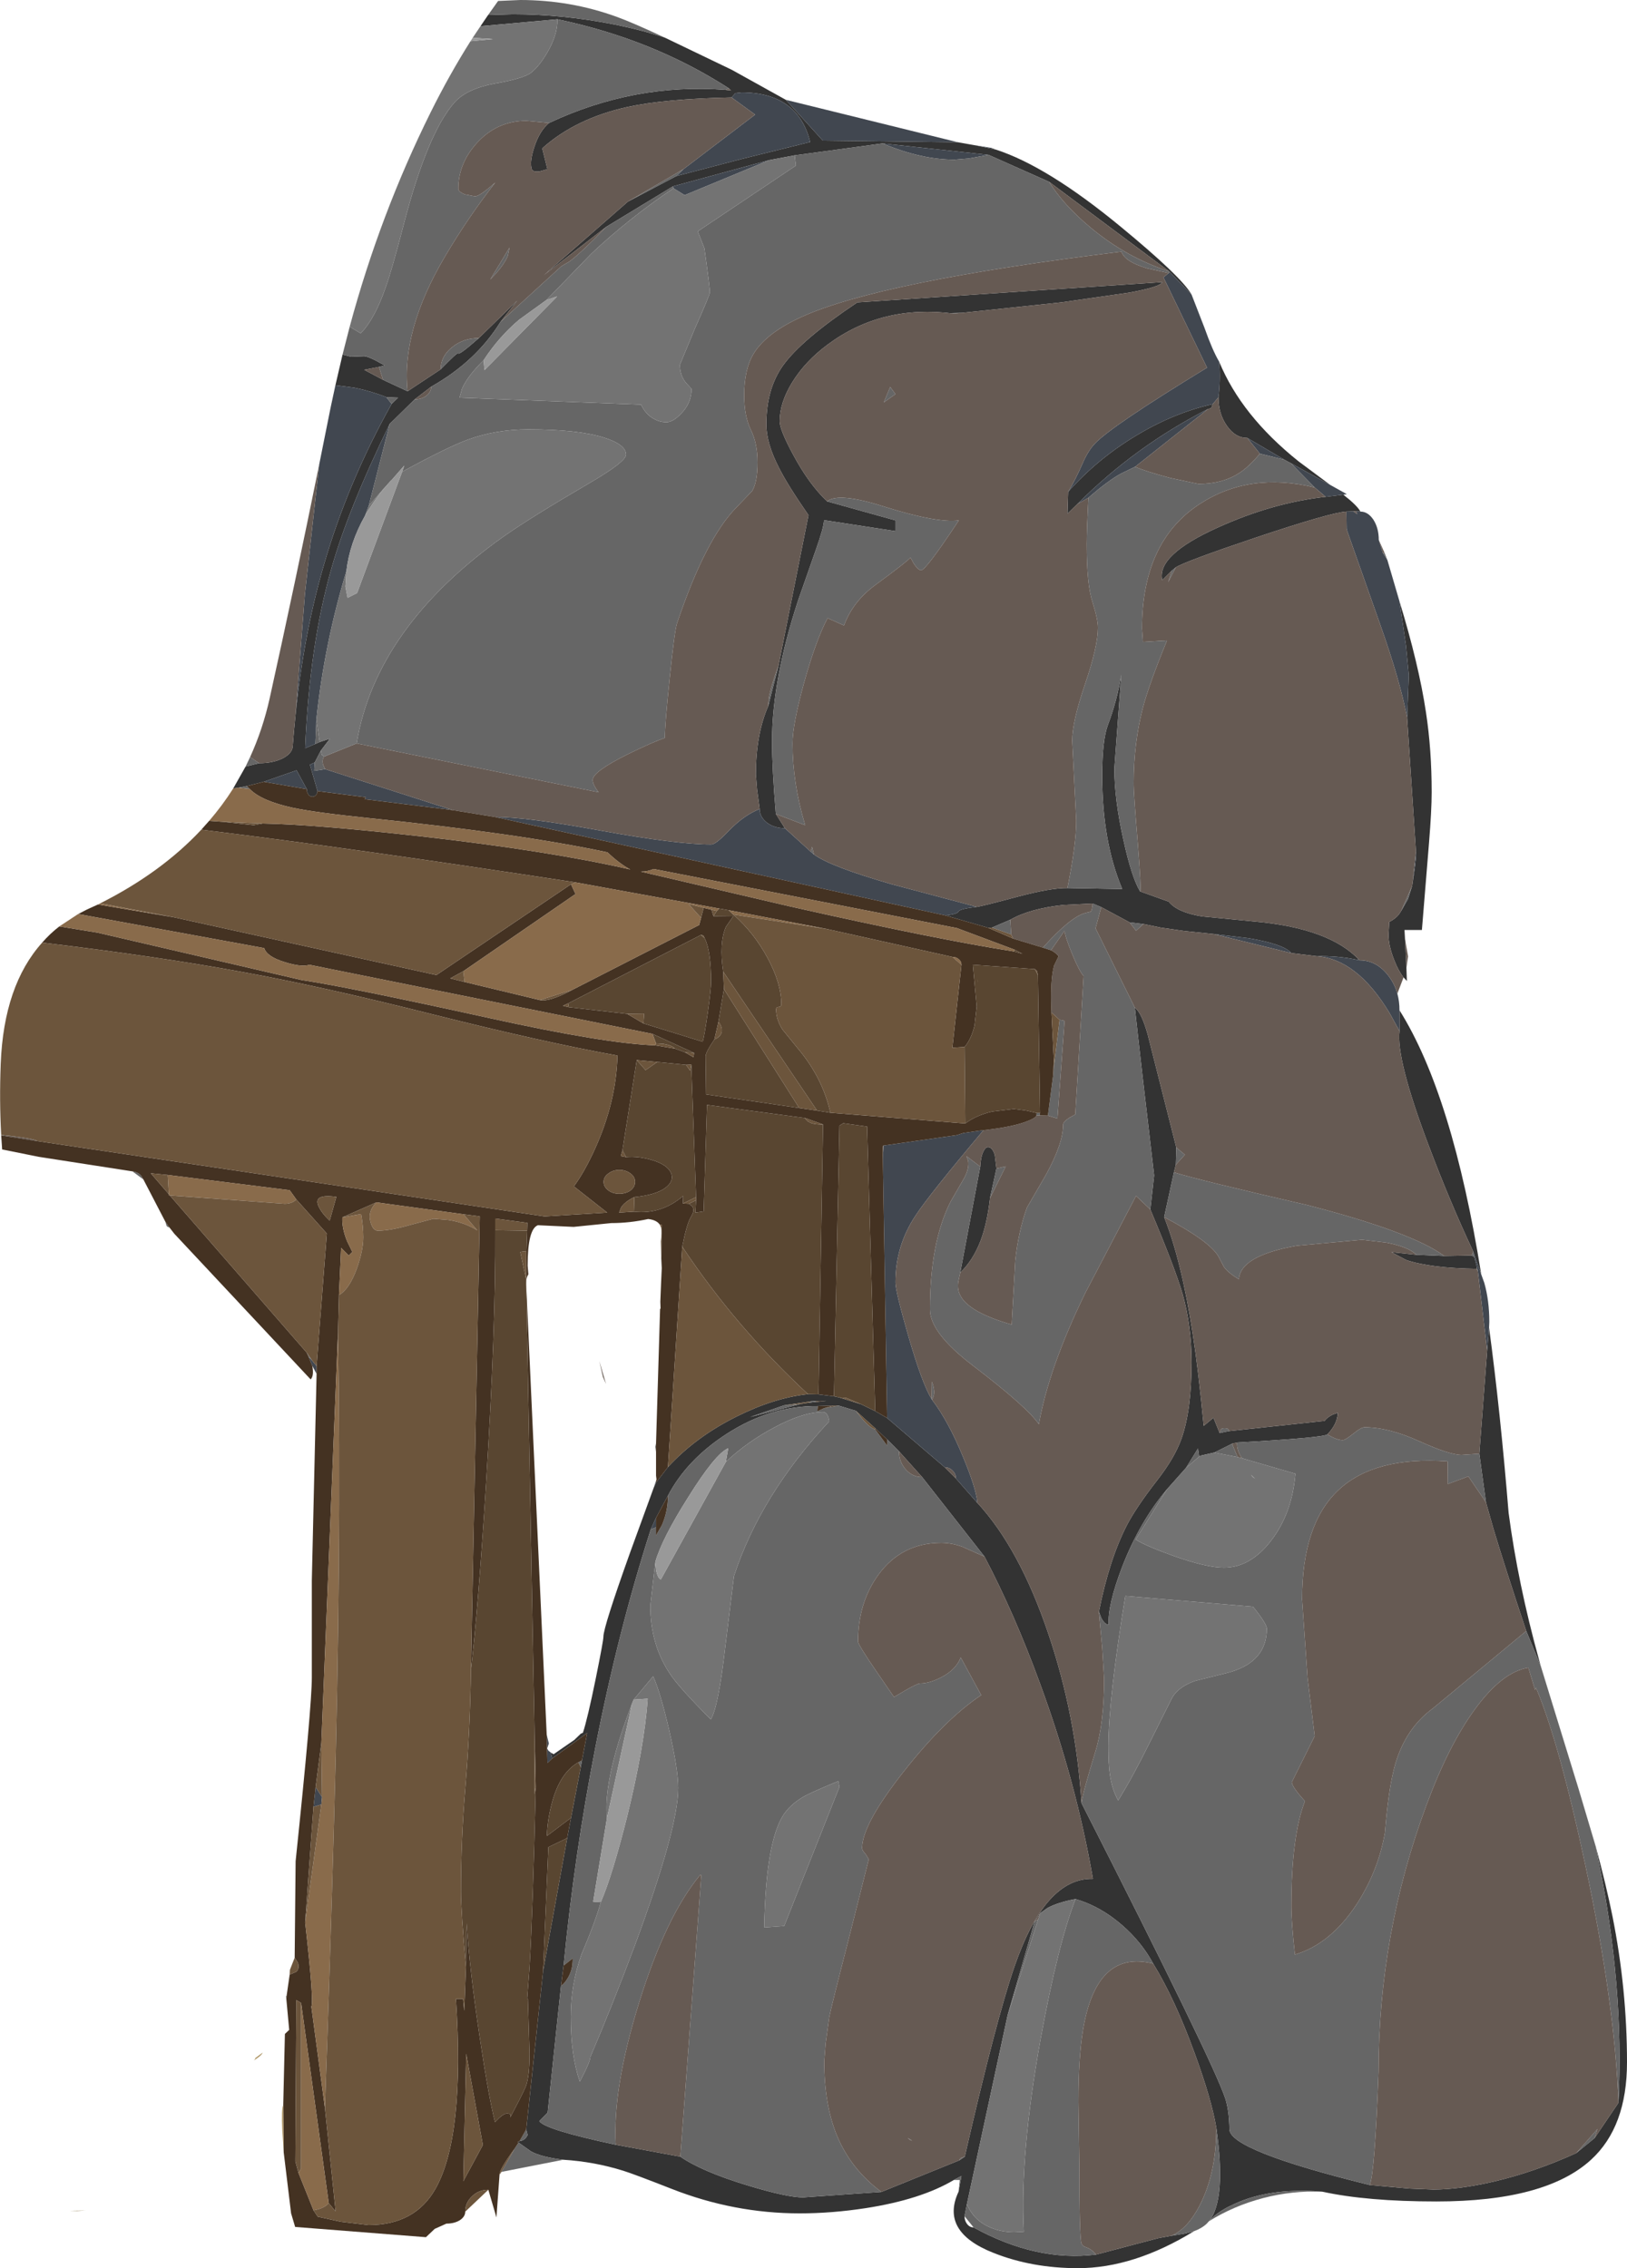 <?xml version="1.0" encoding="UTF-8" standalone="no"?>
<svg xmlns:ffdec="https://www.free-decompiler.com/flash" xmlns:xlink="http://www.w3.org/1999/xlink" ffdec:objectType="shape" height="475.95px" width="341.5px" xmlns="http://www.w3.org/2000/svg">
  <g transform="matrix(1.0, 0.0, 0.0, 1.0, 170.75, 475.95)">
    <path d="M-5.8 -455.0 L1.95 -446.45 30.3 -446.1 33.7 -445.5 37.4 -444.75 38.3 -444.55 Q49.1 -441.05 64.45 -428.4 77.2 -417.9 79.35 -414.15 L74.8 -418.85 74.65 -419.0 49.45 -437.8 36.75 -443.45 14.5 -445.85 -3.95 -443.35 -9.3 -442.35 -29.5 -436.85 -43.5 -428.35 -56.55 -418.25 -38.95 -433.65 -28.8 -439.0 -14.85 -442.65 -0.7 -446.15 Q-3.25 -456.55 -15.15 -456.55 L-16.4 -456.4 -17.2 -455.5 Q-31.3 -455.2 -39.05 -453.5 -49.9 -451.1 -56.85 -444.9 L-56.9 -444.65 -55.85 -440.45 -57.45 -440.0 Q-59.1 -439.75 -59.2 -440.7 -59.55 -442.2 -58.6 -445.1 -57.5 -448.5 -55.5 -450.15 -37.6 -458.55 -18.45 -457.1 L-17.3 -456.95 -17.75 -457.4 Q-33.8 -467.75 -53.75 -471.9 L-69.9 -470.45 -68.3 -472.8 -63.1 -472.95 Q-52.65 -472.95 -42.0 -470.85 -36.2 -469.7 -31.2 -468.05 L-17.15 -461.3 -5.8 -455.0 M31.15 -410.3 L29.15 -410.25 29.4 -410.15 Q14.4 -412.1 3.05 -403.7 -1.7 -400.2 -4.45 -395.75 -7.1 -391.45 -7.1 -387.55 -7.1 -385.75 -4.25 -380.5 -0.95 -374.35 2.85 -370.75 L17.2 -366.75 17.2 -364.5 2.2 -366.8 Q2.2 -365.4 0.5 -360.6 L-3.25 -349.9 Q-8.7 -333.25 -8.7 -320.45 -8.7 -314.55 -7.9 -305.15 L-6.0 -302.15 Q-8.2 -302.15 -9.75 -303.3 -11.3 -304.5 -11.3 -306.2 L-11.85 -310.3 -12.1 -313.45 Q-12.1 -321.85 -9.5 -327.8 L-7.35 -336.25 -1.05 -367.85 Q-5.45 -374.2 -7.2 -377.7 -9.9 -382.9 -9.9 -386.9 -9.9 -394.35 -6.4 -399.25 -2.55 -404.65 9.2 -412.5 L73.2 -416.75 Q72.85 -415.75 66.3 -414.55 L52.0 -412.5 31.15 -410.3 M34.3 -285.65 Q35.2 -285.75 42.9 -287.8 49.85 -289.65 53.3 -289.6 L64.8 -289.4 Q60.6 -299.35 60.6 -313.15 60.6 -320.65 61.8 -323.85 63.75 -329.0 64.6 -334.4 L63.15 -314.7 Q63.15 -308.2 65.05 -299.7 66.8 -291.75 68.55 -288.9 L74.55 -286.75 Q76.35 -284.5 81.55 -283.65 L92.4 -282.6 Q108.35 -281.2 114.6 -274.45 110.0 -275.45 105.6 -275.3 L100.3 -275.95 Q98.7 -277.85 91.2 -279.1 L84.0 -279.95 77.75 -280.6 72.9 -281.3 69.25 -282.05 66.35 -282.4 60.4 -285.6 58.6 -286.35 52.45 -286.05 Q45.45 -285.3 41.3 -282.95 L37.45 -281.3 36.7 -281.25 27.7 -283.85 Q30.2 -284.15 30.4 -284.65 30.65 -285.25 34.3 -285.65 M55.4 -370.2 L53.3 -368.15 53.45 -372.75 Q59.65 -379.7 67.65 -384.5 75.55 -389.3 83.8 -391.15 L83.55 -390.45 Q83.25 -390.15 82.85 -390.15 67.55 -382.35 55.4 -370.2 M85.15 -400.05 Q89.8 -388.75 101.8 -379.15 L108.45 -374.2 100.2 -378.75 Q99.5 -379.1 98.8 -379.5 L91.05 -384.05 Q88.55 -384.05 86.8 -386.55 85.0 -389.05 85.0 -392.6 85.45 -396.15 85.15 -400.05 M111.2 -372.15 Q114.1 -369.9 114.8 -368.6 L113.85 -368.7 113.3 -368.65 111.85 -368.6 Q108.55 -368.4 93.0 -363.2 78.0 -358.15 76.05 -356.9 L75.2 -356.2 73.2 -354.2 Q71.95 -359.45 84.85 -365.25 96.3 -370.45 107.5 -371.7 L111.2 -372.15 M123.0 -349.75 Q127.05 -336.5 128.55 -326.5 129.75 -318.7 129.75 -309.7 129.75 -305.95 129.2 -299.15 L127.7 -280.8 124.05 -280.8 124.15 -279.0 124.45 -272.9 124.55 -270.1 123.85 -270.85 Q122.8 -272.15 121.9 -274.45 120.7 -277.45 120.7 -279.8 L120.85 -282.5 Q122.15 -283.15 122.9 -284.1 L123.35 -284.8 124.8 -287.35 125.5 -289.6 125.65 -290.05 125.75 -290.7 126.05 -292.75 Q126.6 -296.4 126.45 -297.3 L124.6 -325.35 124.95 -334.3 124.35 -340.5 123.0 -349.75 M123.0 -263.95 Q134.15 -246.2 140.15 -208.55 L138.4 -213.5 Q133.65 -223.6 129.15 -235.5 122.25 -253.75 123.0 -259.6 L123.0 -263.95 M141.8 -197.35 Q144.15 -179.9 145.9 -158.5 147.85 -143.7 152.3 -127.6 L152.65 -126.35 149.6 -133.7 Q145.15 -147.05 142.7 -155.2 L141.15 -160.7 139.75 -170.9 141.4 -192.55 141.8 -197.35 M164.2 -88.45 Q166.4 -80.3 167.7 -73.85 170.75 -58.55 170.75 -43.2 170.75 -29.65 163.2 -22.75 153.65 -14.0 130.75 -14.0 116.15 -14.0 106.8 -16.05 95.8 -16.95 88.3 -13.45 85.9 -12.4 84.2 -11.0 L83.1 -9.95 Q86.65 -14.55 84.55 -29.45 83.55 -35.4 80.0 -45.1 75.85 -56.5 71.3 -63.9 68.85 -68.45 64.75 -72.0 60.2 -75.95 55.0 -77.45 51.4 -76.8 49.15 -75.6 L47.6 -74.5 46.4 -72.7 40.75 -53.1 32.2 -13.45 31.7 -10.9 Q31.7 -9.95 32.25 -9.25 32.8 -8.55 33.6 -8.55 46.8 -1.3 59.3 -2.85 L72.4 -6.3 75.1 -6.8 77.85 -7.25 79.85 -7.75 Q67.2 0.0 55.5 0.0 45.85 0.0 37.8 -3.2 26.5 -7.65 30.45 -16.05 L31.05 -19.35 29.45 -18.5 Q22.55 -14.4 11.0 -12.6 3.85 -11.5 -2.9 -11.5 -16.7 -11.5 -29.8 -16.65 -37.7 -19.75 -39.95 -20.45 -46.05 -22.35 -52.5 -22.75 -57.1 -23.3 -59.3 -24.5 L-61.9 -26.35 -62.15 -26.5 -61.7 -26.65 Q-60.55 -26.8 -60.0 -27.95 L-60.3 -29.1 -56.75 -62.4 -51.7 -90.25 -50.9 -94.5 -48.85 -105.15 -48.6 -106.55 -47.5 -112.3 -54.85 -106.95 -55.15 -108.2 -54.55 -107.85 -50.2 -110.85 -48.85 -112.15 -48.4 -112.35 Q-47.45 -115.2 -45.7 -123.75 -44.1 -131.65 -44.1 -132.5 -44.1 -134.5 -38.5 -150.15 L-33.6 -163.6 -33.05 -164.85 -30.55 -168.1 Q-24.7 -174.45 -16.15 -178.7 -8.25 -182.65 -1.15 -183.4 L1.05 -183.35 4.3 -182.95 5.45 -182.7 9.95 -181.3 12.95 -179.85 15.45 -178.4 27.55 -168.05 29.9 -165.7 34.25 -160.75 Q43.25 -151.1 49.35 -132.95 55.1 -115.85 56.25 -97.6 83.95 -43.2 86.45 -35.55 87.25 -33.0 87.3 -29.15 87.35 -24.7 116.75 -17.45 L125.1 -16.7 130.1 -16.5 Q135.55 -16.5 142.7 -18.15 151.3 -20.15 160.1 -24.15 L163.95 -27.3 168.95 -34.7 Q170.2 -59.2 164.65 -86.15 L164.2 -88.45 M-110.65 -56.5 L-110.7 -57.1 -110.6 -57.1 -110.65 -56.5 M-121.8 -310.5 L-119.2 -315.1 -116.35 -315.8 Q-113.45 -315.8 -111.35 -316.85 -109.3 -317.95 -109.3 -319.5 L-109.05 -322.55 -108.7 -326.15 Q-107.0 -342.85 -102.8 -357.3 -97.8 -374.65 -88.55 -391.2 L-87.2 -392.5 -89.65 -392.6 Q-92.75 -393.85 -96.4 -394.6 L-100.35 -395.1 -98.85 -401.55 -97.1 -401.1 -94.35 -401.2 Q-93.35 -401.2 -90.0 -399.25 L-91.2 -398.95 -94.3 -398.35 -90.35 -396.25 -85.2 -393.85 -78.25 -398.45 Q-74.7 -402.1 -74.6 -401.8 -74.45 -401.3 -70.25 -405.0 L-62.2 -412.85 -65.7 -408.4 Q-70.85 -400.1 -80.25 -394.8 L-83.7 -392.15 -88.95 -387.0 Q-97.7 -369.05 -101.2 -356.6 -105.8 -340.5 -106.7 -318.95 L-104.55 -319.85 -103.65 -320.25 -101.5 -320.95 -103.4 -318.45 -104.7 -315.95 -105.7 -315.5 -104.1 -309.95 Q-104.15 -309.35 -104.55 -309.0 -104.95 -308.7 -105.4 -308.8 -105.85 -308.9 -106.1 -309.35 -106.4 -309.85 -106.35 -310.35 L-108.5 -314.3 -115.4 -311.9 -118.95 -311.0 -120.75 -310.65 -121.8 -310.5 M67.45 -264.5 Q68.85 -263.5 70.15 -258.85 L76.15 -235.15 76.05 -231.55 75.65 -229.95 73.6 -220.55 Q77.25 -211.35 79.6 -196.05 80.8 -188.35 81.9 -176.75 L83.95 -178.45 85.25 -175.25 87.2 -175.65 107.3 -177.8 Q107.75 -178.5 108.95 -179.1 L110.05 -179.5 Q109.95 -177.1 107.85 -174.95 106.95 -174.25 88.9 -173.25 L87.85 -173.0 84.15 -171.15 81.25 -170.5 81.2 -170.45 80.95 -170.3 80.7 -172.0 78.2 -167.95 74.2 -163.45 Q68.5 -156.7 64.8 -147.2 61.7 -139.1 61.95 -135.0 61.1 -135.1 60.4 -136.45 L59.9 -137.75 Q62.1 -148.75 65.75 -155.85 67.65 -159.55 72.15 -165.35 75.85 -170.1 77.25 -174.1 79.35 -180.05 79.35 -190.1 79.35 -197.7 77.5 -204.3 75.95 -209.7 70.7 -222.15 L71.5 -229.3 Q68.6 -253.85 67.45 -264.5 M132.4 -212.4 L138.15 -212.5 138.7 -212.2 139.2 -210.25 139.2 -209.7 Q129.45 -209.85 124.4 -211.55 L121.3 -213.2 126.55 -212.65 132.4 -212.4 M30.8 -208.9 L35.0 -231.15 Q35.1 -233.2 35.65 -234.3 36.2 -235.45 36.9 -235.2 37.6 -235.0 38.05 -233.6 L38.4 -230.75 37.05 -224.55 Q36.45 -219.2 35.05 -215.55 33.5 -211.5 30.8 -208.9 M8.9 -179.9 L5.25 -181.0 4.15 -181.0 0.9 -180.9 Q-9.05 -181.0 -18.25 -175.05 -26.6 -169.65 -30.55 -162.1 L-33.05 -157.45 -34.15 -155.05 Q-41.05 -133.55 -45.8 -109.2 -50.2 -86.7 -52.45 -63.5 L-53.0 -59.25 -55.8 -32.65 -57.55 -30.85 Q-56.35 -29.05 -41.5 -25.9 L-27.95 -23.4 Q-23.45 -20.3 -13.95 -17.4 -5.55 -14.85 -2.2 -14.85 L14.25 -16.0 30.65 -22.65 31.75 -23.4 Q38.35 -52.25 42.2 -63.35 48.65 -81.95 58.65 -81.7 55.1 -102.2 47.5 -122.8 42.2 -137.3 35.9 -149.3 L22.8 -166.0 17.95 -171.4 15.45 -173.9 12.95 -176.25 8.9 -179.9 M0.55 -181.8 L0.95 -181.8 2.7 -182.0 0.95 -181.95 0.4 -181.95 -0.4 -181.9 -6.2 -181.05 -13.3 -178.6 -2.7 -181.35 -1.05 -181.6 0.55 -181.8" fill="#333333" fill-rule="evenodd" stroke="none"/>
    <path d="M30.3 -446.1 L1.95 -446.45 -5.8 -455.0 30.3 -446.1 M-17.2 -455.5 L-16.4 -456.4 -15.15 -456.55 Q-3.25 -456.55 -0.7 -446.15 L-14.85 -442.65 -28.8 -439.0 -27.3 -440.45 -12.25 -451.9 -17.2 -455.5 M-29.5 -436.85 L-9.3 -442.35 -27.05 -435.0 -29.4 -436.45 -29.5 -436.85 M14.5 -445.85 L36.75 -443.45 32.65 -442.7 29.6 -442.45 Q22.6 -442.45 14.5 -445.85 M74.8 -418.85 L79.35 -414.15 82.05 -407.2 Q83.75 -402.4 85.15 -400.05 85.45 -396.15 85.0 -392.6 L83.8 -391.15 Q75.55 -389.3 67.65 -384.5 59.65 -379.7 53.45 -372.75 54.95 -375.2 56.5 -378.75 57.6 -381.3 59.0 -382.8 62.35 -386.45 82.6 -398.8 L73.45 -417.75 74.55 -418.65 74.8 -418.85 M37.4 -444.75 L33.7 -445.5 37.45 -444.9 37.4 -444.75 M-6.0 -302.15 L-0.6 -297.25 0.1 -296.65 Q3.55 -294.1 16.6 -290.35 L34.3 -285.65 Q30.65 -285.25 30.4 -284.65 30.2 -284.15 27.7 -283.85 L-66.8 -304.5 Q-60.45 -304.55 -44.65 -301.65 -28.65 -298.75 -21.45 -298.75 -20.5 -298.75 -17.8 -301.6 -14.6 -304.9 -11.3 -306.2 -11.3 -304.5 -9.75 -303.3 -8.2 -302.15 -6.0 -302.15 M57.7 -371.5 L55.4 -370.2 Q67.55 -382.35 82.85 -390.15 L67.5 -378.0 64.6 -376.6 Q61.9 -375.15 57.7 -371.5 M-102.5 -314.55 L-75.7 -305.95 -94.2 -308.25 -93.95 -308.65 -104.1 -309.95 -105.7 -315.5 -104.7 -315.95 -104.8 -314.2 -102.5 -314.55 M108.45 -374.2 L111.95 -372.25 111.2 -372.15 107.5 -371.7 105.2 -373.65 100.2 -378.75 108.45 -374.2 M114.8 -368.6 Q116.4 -368.6 117.55 -366.85 118.65 -365.1 118.65 -362.65 L119.5 -359.95 120.45 -358.45 123.0 -349.75 124.35 -340.5 124.95 -334.3 124.6 -325.35 Q123.1 -333.2 118.95 -344.9 L112.05 -364.45 111.9 -365.0 111.85 -368.6 113.3 -368.65 Q114.0 -368.1 114.15 -368.1 L113.85 -368.7 114.8 -368.6 M122.55 -267.45 Q123.0 -265.8 123.0 -263.95 L123.0 -259.6 120.9 -263.4 Q114.05 -274.75 105.6 -275.3 110.0 -275.45 114.6 -274.45 118.1 -274.45 120.55 -271.35 121.95 -269.6 122.55 -267.45 M140.15 -208.55 L140.8 -206.75 Q141.85 -203.05 141.85 -198.55 L141.8 -197.35 141.4 -192.55 139.45 -209.15 139.2 -210.25 138.7 -212.2 138.45 -213.2 138.4 -213.5 140.15 -208.55 M-104.3 -187.65 L-105.2 -189.35 -106.0 -191.3 -105.15 -190.35 -104.3 -189.3 -104.3 -187.65 M-103.75 -378.5 L-101.35 -390.45 -100.35 -395.1 -96.4 -394.6 Q-92.75 -393.85 -89.65 -392.6 L-88.55 -391.2 Q-97.8 -374.65 -102.8 -357.3 -107.0 -342.85 -108.7 -326.15 L-106.75 -351.35 -103.75 -378.5 M93.7 -380.75 L91.05 -384.05 98.8 -379.5 93.7 -380.75 M126.45 -297.3 Q126.6 -296.4 126.05 -292.75 L125.75 -290.7 126.45 -297.3 M100.3 -275.95 L84.0 -279.95 91.2 -279.1 Q98.7 -277.85 100.3 -275.95 M35.65 -238.75 Q24.45 -225.45 21.5 -221.0 17.2 -214.6 17.2 -206.85 17.2 -205.0 19.85 -195.8 22.75 -185.7 24.8 -182.35 L24.9 -182.2 Q28.35 -177.65 31.4 -170.2 34.05 -163.85 34.4 -160.75 L34.25 -160.75 29.9 -165.7 Q29.9 -166.65 29.2 -167.35 28.5 -168.05 27.55 -168.05 L15.45 -178.4 14.55 -233.0 14.7 -235.5 14.6 -235.55 30.05 -237.75 31.45 -238.2 35.65 -238.8 35.65 -238.75 M-34.15 -155.05 L-33.05 -157.45 -33.05 -155.45 -34.15 -155.05 M-33.05 -164.85 L-33.6 -163.6 -33.05 -165.2 -33.05 -164.85 M-55.15 -108.2 L-54.85 -106.95 -55.85 -106.0 -56.0 -111.95 -55.55 -110.1 -55.9 -109.05 -55.65 -108.6 -55.15 -108.2 M-88.95 -387.0 L-93.35 -369.8 -94.15 -367.7 Q-97.35 -362.05 -98.05 -356.1 -102.7 -340.7 -104.35 -324.95 L-104.55 -319.85 -106.7 -318.95 Q-105.8 -340.5 -101.2 -356.6 -97.7 -369.05 -88.95 -387.0 M-115.4 -311.9 L-108.5 -314.3 -106.35 -310.35 -115.4 -311.9 M-103.3 -97.3 L-104.95 -96.8 -104.5 -100.95 -103.15 -98.85 -103.3 -97.3" fill="#414750" fill-rule="evenodd" stroke="none"/>
    <path d="M-31.2 -468.05 Q-36.2 -469.7 -42.0 -470.85 -52.65 -472.95 -63.1 -472.95 L-68.3 -472.8 -66.2 -475.75 -61.55 -475.95 Q-51.0 -475.95 -41.25 -472.4 -38.05 -471.25 -31.2 -468.05 M-53.75 -471.9 Q-33.8 -467.75 -17.75 -457.4 L-18.45 -457.1 Q-37.6 -458.55 -55.5 -450.15 L-60.25 -450.6 Q-66.4 -450.6 -70.65 -445.95 -74.55 -441.65 -74.55 -436.35 -74.55 -435.7 -73.15 -435.15 L-71.05 -434.75 Q-70.05 -434.75 -66.8 -437.65 -72.55 -430.25 -77.25 -422.3 -86.55 -406.65 -85.2 -393.85 L-90.35 -396.25 -91.2 -398.95 -90.0 -399.25 Q-93.35 -401.2 -94.35 -401.2 L-97.1 -401.1 -98.85 -401.55 -97.35 -407.4 -95.05 -406.0 Q-92.1 -409.0 -89.8 -415.65 -88.5 -419.25 -86.0 -428.9 -81.05 -447.95 -75.4 -454.4 -72.85 -457.3 -67.0 -458.4 -60.7 -459.5 -59.2 -460.75 -57.5 -462.15 -55.9 -464.9 -53.7 -468.6 -53.75 -471.9 M-28.8 -439.0 L-38.95 -433.65 -27.3 -440.45 -28.8 -439.0 M-43.5 -428.35 L-29.5 -436.85 -29.4 -436.45 Q-38.85 -430.05 -46.6 -422.75 L-56.05 -413.0 -61.8 -408.85 Q-66.05 -405.25 -69.25 -400.35 -72.55 -397.1 -73.75 -394.45 L-74.3 -392.5 -36.2 -391.05 Q-35.15 -388.85 -33.3 -387.95 -32.15 -387.35 -30.9 -387.35 -29.5 -387.35 -27.75 -389.2 -25.6 -391.4 -25.6 -394.35 L-26.8 -395.65 Q-28.05 -397.2 -28.05 -399.4 L-24.9 -407.0 Q-21.75 -414.1 -21.75 -414.6 -21.75 -415.6 -22.9 -423.85 L-24.3 -427.4 -3.7 -441.2 -3.95 -443.35 14.5 -445.85 Q22.6 -442.45 29.6 -442.45 L32.65 -442.7 36.75 -443.45 49.45 -437.8 Q52.4 -433.0 58.15 -428.2 65.7 -421.9 74.65 -419.0 L74.8 -418.85 74.55 -418.65 70.0 -419.65 Q65.3 -421.05 64.65 -423.15 13.9 -416.9 -2.5 -409.45 -9.8 -406.15 -12.5 -401.85 -14.55 -398.55 -14.55 -393.05 -14.55 -388.6 -13.15 -385.75 -11.75 -382.9 -11.75 -378.95 -11.75 -374.85 -12.85 -372.95 L-16.15 -369.5 Q-22.65 -362.95 -28.65 -345.15 -29.2 -343.4 -30.2 -333.5 -31.2 -323.95 -31.2 -321.1 -33.65 -320.3 -39.15 -317.6 -46.35 -314.0 -46.35 -312.3 -46.35 -311.3 -45.1 -309.7 L-95.9 -319.95 Q-91.85 -344.3 -65.15 -363.3 -59.5 -367.3 -47.25 -374.45 -39.35 -379.05 -39.35 -380.55 -39.35 -382.65 -43.9 -384.1 -49.4 -385.85 -59.85 -385.85 -66.6 -385.85 -72.55 -383.7 -76.8 -382.15 -86.35 -376.95 L-85.9 -378.25 -88.65 -375.1 -88.7 -375.1 -89.5 -374.2 -90.9 -372.65 -93.35 -369.8 -88.95 -387.0 -83.7 -392.15 Q-82.25 -392.15 -81.25 -392.9 -80.25 -393.7 -80.25 -394.8 -70.85 -400.1 -65.7 -408.4 L-52.9 -420.1 -51.25 -421.05 Q-48.6 -423.05 -43.5 -428.35 M38.3 -444.55 L37.4 -444.75 37.45 -444.9 38.3 -444.55 M31.15 -410.3 L29.4 -410.15 29.15 -410.25 31.15 -410.3 M2.85 -370.75 Q5.25 -372.7 14.8 -369.65 25.95 -366.15 30.5 -366.75 23.6 -356.3 22.6 -356.3 22.0 -356.3 21.1 -357.6 L20.35 -358.95 Q19.6 -358.05 13.05 -353.25 8.25 -349.75 6.4 -344.7 L2.95 -346.25 Q0.5 -341.6 -1.95 -332.8 -4.4 -323.95 -4.4 -319.95 -4.4 -311.6 -1.75 -302.8 L-7.9 -305.15 Q-8.7 -314.55 -8.7 -320.45 -8.7 -333.25 -3.25 -349.9 L0.5 -360.6 Q2.2 -365.4 2.2 -366.8 L17.2 -364.5 17.2 -366.75 2.85 -370.75 M-0.6 -297.25 L-0.3 -298.25 0.1 -296.65 -0.6 -297.25 M53.3 -289.6 Q55.15 -298.8 55.15 -303.75 L54.3 -320.5 Q54.3 -324.5 57.0 -332.4 59.7 -340.3 59.7 -344.25 59.7 -346.0 58.55 -349.65 57.35 -353.3 57.35 -361.7 57.35 -364.65 57.7 -371.5 61.9 -375.15 64.6 -376.6 L67.5 -378.0 Q69.65 -377.05 74.9 -375.65 L80.8 -374.4 Q85.8 -374.4 89.3 -376.65 91.3 -377.9 93.7 -380.75 L98.8 -379.5 Q99.5 -379.1 100.2 -378.75 L105.2 -373.65 Q91.45 -377.0 81.0 -370.15 68.95 -362.25 68.95 -344.05 L69.15 -341.25 74.2 -341.55 Q70.5 -332.55 69.15 -327.5 67.2 -320.05 67.2 -311.5 67.2 -309.35 68.1 -298.55 68.85 -289.1 68.55 -288.9 66.8 -291.75 65.05 -299.7 63.15 -308.2 63.15 -314.7 L64.6 -334.4 Q63.75 -329.0 61.8 -323.85 60.6 -320.65 60.6 -313.15 60.6 -299.35 64.8 -289.4 L53.3 -289.6 M-102.7 -317.2 Q-103.25 -316.45 -102.9 -315.4 L-102.5 -314.55 -104.8 -314.2 -104.7 -315.95 -103.4 -318.45 -103.2 -317.55 -102.7 -317.2 M-9.5 -327.8 L-9.4 -329.35 Q-9.0 -331.8 -7.35 -336.25 L-9.5 -327.8 M119.9 -359.85 L120.45 -358.45 119.5 -359.95 119.9 -359.85 M152.65 -126.35 L160.55 -100.7 164.2 -88.45 164.65 -86.15 Q170.2 -59.2 168.95 -34.7 168.25 -55.25 162.05 -84.4 156.55 -110.2 151.65 -121.8 L151.45 -121.35 150.05 -126.0 Q144.55 -125.15 138.8 -117.25 133.3 -109.7 128.7 -97.3 118.6 -70.2 118.6 -41.2 117.8 -19.9 116.75 -17.45 87.35 -24.7 87.3 -29.15 87.25 -33.0 86.45 -35.55 83.95 -43.2 56.25 -97.6 56.6 -100.05 59.2 -108.5 61.0 -114.45 61.0 -123.65 L60.6 -130.2 59.9 -137.75 60.4 -136.45 Q61.1 -135.1 61.95 -135.0 61.7 -139.1 64.8 -147.2 68.5 -156.7 74.2 -163.45 L67.6 -152.9 Q69.85 -151.5 75.6 -149.45 82.5 -147.0 86.15 -147.0 91.65 -147.0 96.0 -152.6 100.45 -158.35 101.15 -166.7 L89.95 -169.95 Q88.8 -171.6 88.9 -173.25 106.95 -174.25 107.85 -174.95 109.85 -173.75 111.1 -173.75 111.6 -173.75 113.3 -175.1 114.95 -176.45 115.65 -176.45 120.7 -176.45 127.1 -173.55 133.5 -170.65 136.05 -170.65 L139.75 -170.9 141.15 -160.7 137.45 -166.15 133.15 -164.55 133.1 -169.3 Q117.7 -170.4 110.1 -163.2 102.55 -156.05 102.55 -140.35 L103.7 -123.85 105.2 -111.65 100.4 -102.0 Q100.4 -101.0 103.15 -98.0 100.3 -90.7 100.3 -75.95 100.3 -72.55 101.05 -65.8 108.45 -68.0 113.9 -76.2 118.55 -83.3 119.95 -91.45 120.6 -99.65 121.75 -104.4 123.8 -112.95 130.05 -117.5 L149.6 -133.7 152.65 -126.35 M106.8 -16.05 Q100.45 -16.3 94.35 -14.7 88.25 -13.1 83.0 -9.85 L82.55 -9.35 Q81.5 -8.35 79.85 -7.75 L77.85 -7.25 75.1 -6.8 Q78.45 -8.2 81.0 -13.05 84.55 -19.85 84.55 -29.45 86.65 -14.55 83.1 -9.95 L84.2 -11.0 Q85.9 -12.4 88.3 -13.45 95.8 -16.95 106.8 -16.05 M30.45 -16.05 L30.7 -18.5 29.45 -18.5 31.05 -19.35 30.45 -16.05 M-52.5 -22.75 L-65.5 -20.2 -62.75 -25.05 -61.9 -26.35 -59.3 -24.5 Q-57.1 -23.3 -52.5 -22.75 M-135.2 -218.4 Q-135.55 -218.4 -135.8 -218.75 L-136.05 -219.6 -135.2 -218.4 M-140.65 -228.45 L-142.95 -230.15 Q-141.75 -230.0 -141.1 -229.2 L-140.65 -228.45 M-119.2 -315.1 L-118.25 -317.1 -116.35 -315.8 -119.2 -315.1 M75.2 -356.2 L76.05 -356.9 74.45 -353.8 75.2 -356.2 M125.65 -290.05 L125.5 -289.6 124.8 -287.35 123.35 -284.8 125.65 -290.05 M16.1 -394.75 L17.2 -393.25 14.75 -391.5 16.1 -394.75 M69.25 -282.05 L67.7 -280.65 66.35 -282.4 69.25 -282.05 M60.4 -285.6 L59.2 -281.15 67.45 -264.5 Q68.6 -253.85 71.5 -229.3 L70.7 -222.15 67.7 -225.0 57.05 -204.65 Q49.4 -188.95 47.3 -177.1 44.85 -180.7 33.45 -189.4 24.45 -196.25 24.45 -201.15 24.45 -215.3 28.8 -223.85 L31.6 -228.7 Q32.75 -230.8 32.45 -232.45 L32.1 -233.35 35.0 -231.15 30.8 -208.9 30.4 -207.05 Q30.15 -205.55 30.7 -204.35 32.3 -200.65 41.6 -198.0 L42.35 -211.4 Q43.0 -217.55 44.8 -222.55 L48.8 -229.45 Q52.4 -236.0 52.4 -239.95 52.4 -240.55 53.7 -241.4 L54.95 -242.1 56.7 -271.15 Q55.8 -272.1 54.3 -275.75 52.85 -279.25 52.7 -280.65 L49.85 -276.55 48.15 -277.1 Q53.9 -283.5 57.0 -284.35 L58.2 -284.65 Q58.45 -284.85 58.6 -286.35 L60.4 -285.6 M76.15 -235.15 L77.95 -233.65 76.05 -231.55 76.15 -235.15 M75.65 -229.95 Q80.7 -228.35 103.55 -223.1 125.5 -217.45 132.4 -212.4 L126.55 -212.65 Q124.9 -214.3 120.25 -215.2 L115.15 -215.8 101.45 -214.55 Q89.55 -212.45 89.3 -207.5 87.05 -208.85 86.15 -210.1 L85.0 -212.3 Q83.1 -215.55 73.6 -220.55 L75.65 -229.95 M138.15 -212.5 L138.45 -213.2 138.7 -212.2 138.15 -212.5 M41.3 -282.95 L41.5 -279.85 37.45 -281.3 41.3 -282.95 M51.65 -261.95 L52.7 -261.75 51.2 -241.25 49.2 -241.85 50.3 -250.3 50.45 -252.1 51.65 -261.95 M47.5 -241.9 L46.8 -241.85 46.85 -242.4 47.55 -242.4 47.5 -241.9 M24.8 -182.35 L24.85 -186.0 Q25.5 -184.35 25.25 -183.1 L24.9 -182.2 24.8 -182.35 M14.6 -235.55 L14.7 -235.5 14.55 -235.05 14.6 -235.55 M37.05 -224.55 L38.4 -230.75 40.35 -231.2 37.05 -224.55 M139.2 -210.25 L139.45 -209.15 139.2 -209.7 139.2 -210.25 M87.2 -175.65 L85.25 -175.25 85.5 -175.95 Q85.65 -176.25 86.25 -176.25 87.25 -176.25 87.2 -175.65 M92.7 -165.65 Q92.2 -165.95 92.05 -166.2 L91.9 -166.4 91.9 -166.45 92.7 -165.65 M84.15 -171.15 L87.85 -173.0 89.0 -170.2 84.15 -171.15 M92.25 -138.8 L65.45 -141.05 Q61.9 -119.3 61.9 -109.45 61.9 -105.75 62.2 -103.65 62.65 -100.45 63.95 -98.15 67.05 -103.15 70.6 -110.35 L75.3 -119.75 Q76.65 -122.05 80.15 -123.25 L86.8 -124.9 Q95.15 -127.05 95.15 -134.2 95.15 -135.2 92.25 -138.8 M160.1 -24.15 L164.55 -29.2 163.95 -27.3 160.1 -24.15 M78.2 -167.95 L80.7 -172.0 80.95 -170.3 78.2 -167.95 M5.25 -181.0 L8.9 -179.9 10.3 -178.15 Q11.9 -176.3 12.95 -176.0 L15.45 -172.6 15.45 -173.9 17.95 -171.4 Q17.95 -169.15 19.4 -167.55 20.8 -166.0 22.8 -166.0 L35.9 -149.3 31.2 -151.4 Q28.95 -152.2 26.8 -152.2 18.55 -152.2 13.65 -145.55 9.35 -139.65 9.35 -131.5 9.35 -130.85 13.15 -125.3 L16.9 -119.85 19.3 -121.25 Q21.8 -122.7 22.4 -122.7 24.3 -122.7 26.75 -123.95 29.9 -125.55 30.9 -128.15 L35.2 -120.25 Q27.45 -115.05 18.85 -104.1 10.2 -93.1 10.2 -88.15 10.2 -87.65 10.9 -86.95 L11.6 -85.8 7.65 -70.1 Q3.6 -54.35 3.3 -52.65 L2.55 -47.2 2.25 -43.4 Q2.25 -34.25 4.95 -27.75 7.9 -20.7 14.25 -16.0 L-2.2 -14.85 Q-5.55 -14.85 -13.95 -17.4 -23.45 -20.3 -27.95 -23.4 L-23.55 -82.45 -23.8 -82.5 Q-30.95 -73.9 -36.6 -55.75 -42.2 -37.7 -41.5 -25.9 -56.35 -29.05 -57.55 -30.85 L-55.8 -32.65 -53.0 -59.25 Q-52.35 -59.65 -51.75 -60.6 -50.5 -62.45 -50.55 -65.0 L-52.45 -63.5 Q-50.2 -86.7 -45.8 -109.2 -41.05 -133.55 -34.15 -155.05 L-33.05 -155.45 -33.05 -153.75 -31.8 -155.95 Q-30.55 -158.85 -30.55 -162.1 -26.6 -169.65 -18.25 -175.05 -9.05 -181.0 0.9 -180.9 L0.8 -179.8 2.2 -180.45 5.25 -181.0 M31.75 -23.4 L30.65 -22.65 Q30.65 -22.95 31.0 -23.15 L31.75 -23.4 M0.4 -181.95 L0.55 -181.8 -1.05 -181.6 -0.4 -181.9 0.4 -181.95 M-2.7 -181.35 L-13.3 -178.6 -6.2 -181.05 -2.7 -181.35 M-48.6 -106.55 L-48.85 -105.15 -49.35 -106.15 -48.6 -106.55 M-60.3 -29.1 L-60.0 -27.95 Q-60.55 -26.8 -61.7 -26.65 L-60.3 -29.1 M-33.2 -148.2 L-34.25 -139.0 Q-34.25 -130.9 -30.15 -124.75 -28.3 -121.9 -21.55 -115.15 -19.95 -117.8 -18.5 -130.55 L-16.7 -145.2 Q-11.15 -162.2 3.3 -177.7 3.0 -179.65 2.0 -179.65 -2.25 -179.65 -8.35 -176.35 -13.9 -173.4 -18.4 -169.2 L-17.9 -172.05 Q-20.6 -170.9 -26.25 -161.85 -31.8 -153.1 -33.2 -148.2 M5.2 -102.2 Q0.5 -100.25 -1.4 -99.3 -4.5 -97.7 -6.15 -95.35 -10.0 -89.8 -10.35 -71.5 L-6.15 -71.8 5.45 -101.0 5.2 -102.2 M47.15 -73.2 L40.75 -53.1 46.4 -72.7 47.15 -73.2 M32.2 -13.45 Q33.6 -10.0 37.2 -8.5 39.5 -7.55 42.15 -7.55 L44.15 -7.65 Q43.3 -23.9 47.65 -48.0 51.3 -68.0 55.0 -77.45 60.2 -75.95 64.75 -72.0 68.85 -68.45 71.3 -63.9 59.35 -66.95 56.55 -49.9 55.6 -44.05 55.6 -34.9 L55.8 -21.6 Q55.8 -6.45 56.25 -5.2 56.45 -4.6 57.3 -4.35 58.35 -4.0 59.3 -2.85 46.8 -1.3 33.6 -8.55 L31.7 -10.9 32.2 -13.45 M19.85 -27.3 L20.7 -26.75 Q20.25 -26.85 19.9 -27.2 L19.85 -27.3 M-64.15 -422.3 Q-65.05 -420.1 -67.85 -417.3 L-63.8 -424.0 -64.15 -422.3 M-78.25 -398.45 Q-78.25 -401.15 -75.9 -403.05 -73.55 -405.0 -70.25 -405.0 -74.45 -401.3 -74.6 -401.8 -74.7 -402.1 -78.25 -398.45 M-88.55 -391.2 L-89.65 -392.6 -87.2 -392.5 -88.55 -391.2 M-104.35 -324.95 L-103.65 -320.25 -104.55 -319.85 -104.35 -324.95 M-118.35 -310.4 L-118.55 -310.4 -120.75 -310.65 -118.95 -311.0 -118.35 -310.4 M-33.05 -173.1 L-33.05 -171.25 -33.2 -172.35 -33.05 -173.1 M-44.65 -76.8 Q-45.8 -72.65 -48.7 -65.85 -50.95 -59.5 -50.95 -52.7 -50.95 -44.6 -49.05 -39.15 -46.85 -43.3 -46.85 -44.3 -42.25 -55.05 -37.6 -67.45 -28.4 -92.25 -28.4 -100.75 -28.4 -104.65 -30.3 -112.9 -32.1 -120.7 -33.65 -124.2 L-37.75 -119.3 -38.1 -118.45 Q-40.45 -112.25 -41.5 -108.35 -43.9 -99.75 -43.35 -94.45 L-46.25 -76.9 -44.65 -76.8 M-105.15 -190.35 L-106.0 -191.3 -106.4 -192.15 -105.15 -190.35" fill="#666666" fill-rule="evenodd" stroke="none"/>
    <path d="M-17.75 -457.4 L-17.3 -456.95 -18.45 -457.1 -17.75 -457.4 M-55.5 -450.15 Q-57.5 -448.5 -58.6 -445.1 -59.55 -442.2 -59.2 -440.7 -59.1 -439.75 -57.45 -440.0 L-55.85 -440.45 -56.9 -444.65 -56.85 -444.9 Q-49.9 -451.1 -39.05 -453.5 -31.3 -455.2 -17.2 -455.5 L-12.25 -451.9 -27.3 -440.45 -38.95 -433.65 -56.55 -418.25 -43.5 -428.35 Q-48.6 -423.05 -51.25 -421.05 L-52.9 -420.1 -65.7 -408.4 -62.2 -412.85 -70.25 -405.0 Q-73.55 -405.0 -75.9 -403.05 -78.25 -401.15 -78.25 -398.45 L-85.2 -393.85 Q-86.55 -406.65 -77.25 -422.3 -72.55 -430.25 -66.8 -437.65 -70.05 -434.75 -71.05 -434.75 L-73.15 -435.15 Q-74.55 -435.7 -74.55 -436.35 -74.55 -441.65 -70.65 -445.95 -66.4 -450.6 -60.25 -450.6 L-55.5 -450.15 M49.45 -437.8 L74.65 -419.0 Q65.7 -421.9 58.15 -428.2 52.4 -433.0 49.45 -437.8 M29.4 -410.15 L31.15 -410.3 52.0 -412.5 66.3 -414.55 Q72.85 -415.75 73.2 -416.75 L9.2 -412.5 Q-2.55 -404.65 -6.4 -399.25 -9.9 -394.35 -9.9 -386.9 -9.9 -382.9 -7.2 -377.7 -5.45 -374.2 -1.05 -367.85 L-7.35 -336.25 Q-9.0 -331.8 -9.4 -329.35 L-9.5 -327.8 Q-12.1 -321.85 -12.1 -313.45 L-11.85 -310.3 -11.3 -306.2 Q-14.6 -304.9 -17.8 -301.6 -20.5 -298.75 -21.45 -298.75 -28.65 -298.75 -44.65 -301.65 -60.45 -304.55 -66.8 -304.5 L-75.7 -305.95 -102.5 -314.55 -102.9 -315.4 Q-103.25 -316.45 -102.7 -317.2 L-95.9 -319.95 -45.1 -309.7 Q-46.35 -311.3 -46.35 -312.3 -46.35 -314.0 -39.15 -317.6 -33.65 -320.3 -31.2 -321.1 -31.2 -323.95 -30.2 -333.5 -29.2 -343.4 -28.65 -345.15 -22.65 -362.95 -16.15 -369.5 L-12.85 -372.95 Q-11.75 -374.85 -11.75 -378.95 -11.75 -382.9 -13.15 -385.75 -14.55 -388.6 -14.55 -393.05 -14.55 -398.55 -12.5 -401.85 -9.8 -406.15 -2.5 -409.45 13.9 -416.9 64.65 -423.15 65.3 -421.05 70.0 -419.65 L74.55 -418.65 73.45 -417.75 82.6 -398.8 Q62.35 -386.45 59.0 -382.8 57.6 -381.3 56.5 -378.75 54.95 -375.2 53.45 -372.75 L53.3 -368.15 55.4 -370.2 57.7 -371.5 Q57.35 -364.65 57.35 -361.7 57.35 -353.3 58.55 -349.65 59.7 -346.0 59.7 -344.25 59.7 -340.3 57.0 -332.4 54.3 -324.5 54.3 -320.5 L55.15 -303.75 Q55.15 -298.8 53.3 -289.6 49.85 -289.65 42.9 -287.8 35.2 -285.75 34.3 -285.65 L16.6 -290.35 Q3.55 -294.1 0.1 -296.65 L-0.3 -298.25 -0.6 -297.25 -6.0 -302.15 -7.9 -305.15 -1.75 -302.8 Q-4.4 -311.6 -4.4 -319.95 -4.4 -323.95 -1.95 -332.8 0.5 -341.6 2.95 -346.25 L6.4 -344.7 Q8.25 -349.75 13.05 -353.25 19.6 -358.05 20.35 -358.95 L21.1 -357.6 Q22.0 -356.3 22.6 -356.3 23.6 -356.3 30.5 -366.75 25.95 -366.15 14.8 -369.65 5.25 -372.7 2.85 -370.75 -0.95 -374.35 -4.25 -380.5 -7.1 -385.75 -7.1 -387.55 -7.1 -391.45 -4.45 -395.75 -1.7 -400.2 3.05 -403.7 14.4 -412.1 29.4 -410.15 M118.65 -362.65 L119.9 -359.85 119.5 -359.95 118.65 -362.65 M124.15 -279.0 L124.8 -275.25 124.45 -272.9 124.15 -279.0 M123.85 -270.85 L122.55 -267.45 Q121.95 -269.6 120.55 -271.35 118.1 -274.45 114.6 -274.45 108.35 -281.2 92.4 -282.6 L81.55 -283.65 Q76.35 -284.5 74.55 -286.75 L68.55 -288.9 Q68.85 -289.1 68.1 -298.55 67.2 -309.35 67.2 -311.5 67.2 -320.05 69.15 -327.5 70.5 -332.55 74.2 -341.55 L69.15 -341.25 68.95 -344.05 Q68.95 -362.25 81.0 -370.15 91.45 -377.0 105.2 -373.65 L107.5 -371.7 Q96.3 -370.45 84.85 -365.25 71.95 -359.45 73.2 -354.2 L75.2 -356.2 74.45 -353.8 76.05 -356.9 Q78.0 -358.15 93.0 -363.2 108.55 -368.4 111.85 -368.6 L111.9 -365.0 112.05 -364.45 118.95 -344.9 Q123.1 -333.2 124.6 -325.35 L126.45 -297.3 125.75 -290.7 125.65 -290.05 123.35 -284.8 122.9 -284.1 Q122.15 -283.15 120.85 -282.5 L120.7 -279.8 Q120.7 -277.45 121.9 -274.45 122.8 -272.15 123.85 -270.85 M-170.5 -237.7 L-170.5 -237.8 -168.1 -237.55 Q-163.55 -237.0 -162.9 -236.5 L-170.5 -237.7 M-118.25 -317.1 Q-115.6 -322.9 -114.15 -329.4 -108.85 -353.35 -103.75 -378.5 L-106.75 -351.35 -108.7 -326.15 -109.05 -322.55 -109.3 -319.5 Q-109.3 -317.95 -111.35 -316.85 -113.45 -315.8 -116.35 -315.8 L-118.25 -317.1 M113.3 -368.65 L113.85 -368.7 114.15 -368.1 Q114.0 -368.1 113.3 -368.65 M85.0 -392.6 Q85.0 -389.05 86.8 -386.55 88.55 -384.05 91.05 -384.05 L93.7 -380.75 Q91.3 -377.9 89.3 -376.65 85.8 -374.4 80.8 -374.4 L74.9 -375.65 Q69.65 -377.05 67.5 -378.0 L82.85 -390.15 Q83.25 -390.15 83.55 -390.45 L83.8 -391.15 85.0 -392.6 M16.1 -394.75 L14.75 -391.5 17.2 -393.25 16.1 -394.75 M66.35 -282.4 L67.7 -280.65 69.25 -282.05 72.9 -281.3 77.75 -280.6 84.0 -279.95 100.3 -275.95 105.6 -275.3 Q114.05 -274.75 120.9 -263.4 L123.0 -259.6 Q122.25 -253.75 129.15 -235.5 133.65 -223.6 138.4 -213.5 L138.45 -213.2 138.15 -212.5 132.4 -212.4 Q125.5 -217.45 103.55 -223.1 80.7 -228.35 75.65 -229.95 L76.05 -231.55 77.95 -233.65 76.15 -235.15 70.15 -258.85 Q68.85 -263.5 67.45 -264.5 L59.2 -281.15 60.4 -285.6 66.35 -282.4 M41.3 -282.95 Q45.45 -285.3 52.45 -286.05 L58.6 -286.35 Q58.45 -284.85 58.2 -284.65 L57.0 -284.35 Q53.9 -283.5 48.15 -277.1 L41.9 -279.0 41.5 -279.85 41.3 -282.95 M49.85 -276.55 L52.7 -280.65 Q52.85 -279.25 54.3 -275.75 55.8 -272.1 56.7 -271.15 L54.95 -242.1 53.7 -241.4 Q52.4 -240.55 52.4 -239.95 52.4 -236.0 48.8 -229.45 L44.8 -222.55 Q43.0 -217.55 42.35 -211.4 L41.6 -198.0 Q32.3 -200.65 30.7 -204.35 30.15 -205.55 30.4 -207.05 L30.8 -208.9 Q33.5 -211.5 35.05 -215.55 36.45 -219.2 37.05 -224.55 L40.35 -231.2 38.4 -230.75 38.05 -233.6 Q37.6 -235.0 36.9 -235.2 36.2 -235.45 35.65 -234.3 35.1 -233.2 35.0 -231.15 L32.1 -233.35 32.45 -232.45 Q32.75 -230.8 31.6 -228.7 L28.8 -223.85 Q24.45 -215.3 24.45 -201.15 24.45 -196.25 33.45 -189.4 44.85 -180.7 47.3 -177.1 49.4 -188.95 57.05 -204.65 L67.7 -225.0 70.7 -222.15 Q75.95 -209.7 77.5 -204.3 79.35 -197.7 79.35 -190.1 79.35 -180.05 77.25 -174.1 75.85 -170.1 72.15 -165.35 67.65 -159.55 65.75 -155.85 62.1 -148.75 59.9 -137.75 L60.6 -130.2 61.0 -123.65 Q61.0 -114.45 59.2 -108.5 56.6 -100.05 56.25 -97.6 55.1 -115.85 49.35 -132.95 43.25 -151.1 34.25 -160.75 L34.4 -160.75 Q34.05 -163.85 31.4 -170.2 28.35 -177.65 24.9 -182.2 L25.25 -183.1 Q25.5 -184.35 24.85 -186.0 L24.8 -182.35 Q22.75 -185.7 19.85 -195.8 17.2 -205.0 17.2 -206.85 17.2 -214.6 21.5 -221.0 24.45 -225.45 35.65 -238.75 L35.8 -238.8 Q42.05 -239.5 45.05 -240.75 46.55 -241.35 46.8 -241.85 L47.5 -241.9 49.2 -241.85 51.2 -241.25 52.7 -261.75 51.65 -261.95 49.95 -263.5 Q49.65 -270.35 50.5 -273.35 L51.45 -275.3 Q50.7 -276.15 49.85 -276.55 M14.7 -235.5 L14.55 -233.0 14.55 -235.05 14.7 -235.5 M27.55 -168.05 Q28.5 -168.05 29.2 -167.35 29.9 -166.65 29.9 -165.7 L27.55 -168.05 M73.6 -220.55 Q83.1 -215.55 85.0 -212.3 L86.15 -210.1 Q87.05 -208.85 89.3 -207.5 89.55 -212.45 101.45 -214.55 L115.15 -215.8 120.25 -215.2 Q124.9 -214.3 126.55 -212.65 L121.3 -213.2 124.4 -211.55 Q129.45 -209.85 139.2 -209.7 L139.45 -209.15 141.4 -192.55 139.75 -170.9 136.05 -170.65 Q133.5 -170.65 127.1 -173.55 120.7 -176.45 115.65 -176.45 114.95 -176.45 113.3 -175.1 111.6 -173.75 111.1 -173.75 109.85 -173.75 107.85 -174.95 109.95 -177.1 110.05 -179.5 L108.95 -179.1 Q107.75 -178.5 107.3 -177.8 L87.2 -175.65 Q87.25 -176.25 86.25 -176.25 85.65 -176.25 85.5 -175.95 L85.25 -175.25 83.95 -178.45 81.9 -176.75 Q80.8 -188.35 79.6 -196.05 77.25 -211.35 73.6 -220.55 M88.9 -173.25 Q88.8 -171.6 89.95 -169.95 L89.0 -170.2 87.85 -173.0 88.9 -173.25 M149.6 -133.7 L130.05 -117.5 Q123.8 -112.95 121.75 -104.4 120.6 -99.65 119.95 -91.45 118.55 -83.3 113.9 -76.2 108.45 -68.0 101.05 -65.8 100.3 -72.55 100.3 -75.95 100.3 -90.7 103.15 -98.0 100.4 -101.0 100.4 -102.0 L105.2 -111.65 103.7 -123.85 102.55 -140.35 Q102.55 -156.05 110.1 -163.2 117.7 -170.4 133.1 -169.3 L133.15 -164.55 137.45 -166.15 141.15 -160.7 142.7 -155.2 Q145.15 -147.05 149.6 -133.7 M116.75 -17.45 Q117.8 -19.9 118.6 -41.2 118.6 -70.2 128.7 -97.3 133.3 -109.7 138.8 -117.25 144.55 -125.15 150.05 -126.0 L151.45 -121.35 151.65 -121.8 Q156.55 -110.2 162.05 -84.4 168.25 -55.25 168.95 -34.7 L163.95 -27.3 164.55 -29.2 160.1 -24.15 Q151.3 -20.15 142.7 -18.15 135.55 -16.5 130.1 -16.5 L125.1 -16.7 116.75 -17.45 M17.95 -171.4 L22.8 -166.0 Q20.8 -166.0 19.4 -167.55 17.95 -169.15 17.95 -171.4 M35.9 -149.3 Q42.2 -137.3 47.5 -122.8 55.1 -102.2 58.65 -81.7 48.65 -81.95 42.2 -63.35 38.35 -52.25 31.75 -23.4 L31.0 -23.15 Q30.65 -22.95 30.65 -22.65 L14.25 -16.0 Q7.9 -20.7 4.95 -27.75 2.25 -34.25 2.25 -43.4 L2.55 -47.2 3.3 -52.65 Q3.6 -54.35 7.65 -70.1 L11.6 -85.8 10.9 -86.95 Q10.2 -87.65 10.2 -88.15 10.2 -93.1 18.85 -104.1 27.45 -115.05 35.2 -120.25 L30.9 -128.15 Q29.9 -125.55 26.75 -123.95 24.3 -122.7 22.4 -122.7 21.8 -122.7 19.3 -121.25 L16.9 -119.85 13.15 -125.3 Q9.35 -130.85 9.35 -131.5 9.35 -139.65 13.65 -145.55 18.55 -152.2 26.8 -152.2 28.95 -152.2 31.2 -151.4 L35.9 -149.3 M-27.95 -23.4 L-41.5 -25.9 Q-42.2 -37.7 -36.6 -55.75 -30.95 -73.9 -23.8 -82.5 L-23.55 -82.45 -27.95 -23.4 M47.6 -74.5 L47.15 -73.2 46.4 -72.7 47.6 -74.5 M71.3 -63.9 Q75.85 -56.5 80.0 -45.1 83.55 -35.4 84.55 -29.45 84.55 -19.85 81.0 -13.05 78.45 -8.2 75.1 -6.8 L72.4 -6.3 59.3 -2.85 Q58.35 -4.0 57.3 -4.35 56.45 -4.6 56.25 -5.2 55.8 -6.45 55.8 -21.6 L55.6 -34.9 Q55.6 -44.05 56.55 -49.9 59.35 -66.95 71.3 -63.9 M19.85 -27.3 L19.9 -27.2 Q20.25 -26.85 20.7 -26.75 L19.85 -27.3 M-90.35 -396.25 L-94.3 -398.35 -91.2 -398.95 -90.35 -396.25 M-64.15 -422.3 L-63.8 -424.0 -67.85 -417.3 Q-65.05 -420.1 -64.15 -422.3 M-80.25 -394.8 Q-80.25 -393.7 -81.25 -392.9 -82.25 -392.15 -83.7 -392.15 L-80.25 -394.8 M-44.95 -190.35 L-43.55 -185.55 -44.2 -187.0 -44.95 -190.35" fill="#665a53" fill-rule="evenodd" stroke="none"/>
    <path d="M-75.7 -305.95 L-66.8 -304.5 27.7 -283.85 36.7 -281.25 41.9 -279.0 48.15 -277.1 49.85 -276.55 Q50.7 -276.15 51.45 -275.3 L50.5 -273.35 Q49.65 -270.35 49.95 -263.5 L50.45 -253.5 50.3 -250.3 49.2 -241.85 47.5 -241.9 47.55 -242.4 47.1 -271.35 46.9 -272.2 46.45 -272.6 33.45 -273.5 34.25 -264.75 33.8 -260.75 Q33.1 -257.85 31.7 -256.25 L29.15 -256.1 31.05 -273.5 Q31.05 -274.2 30.5 -274.65 29.95 -275.15 29.15 -275.15 L2.85 -281.0 -17.8 -284.95 -19.8 -285.3 -50.0 -290.8 Q-96.35 -297.9 -128.5 -301.85 L-126.85 -303.7 -123.95 -303.5 -117.5 -302.8 -115.6 -303.15 Q-104.7 -302.95 -82.4 -300.45 -55.5 -297.4 -38.45 -293.5 -40.6 -294.6 -43.25 -297.1 -61.8 -301.05 -93.5 -304.3 -104.6 -305.45 -109.3 -306.45 -115.8 -307.85 -118.3 -310.35 L-118.35 -310.4 -118.95 -311.0 -115.4 -311.9 -106.35 -310.35 Q-106.4 -309.85 -106.1 -309.35 -105.85 -308.9 -105.4 -308.8 -104.95 -308.7 -104.55 -309.0 -104.15 -309.35 -104.1 -309.95 L-93.95 -308.65 -94.2 -308.25 -75.7 -305.95 M-65.9 -19.6 L-66.55 -10.65 -68.25 -16.45 Q-70.25 -16.45 -71.65 -15.1 -73.1 -13.75 -73.1 -11.85 -73.1 -10.8 -74.25 -10.05 -75.4 -9.35 -77.05 -9.35 L-79.5 -8.25 -81.35 -6.5 -108.8 -8.65 -109.65 -11.5 -111.2 -24.3 -111.3 -34.2 -110.95 -49.15 -110.05 -50.0 -110.65 -56.5 -110.6 -57.1 -109.95 -61.6 -108.55 -62.2 Q-108.1 -62.6 -108.1 -63.3 -108.1 -63.95 -108.35 -64.3 L-108.9 -65.15 -108.7 -85.4 Q-105.3 -117.95 -105.3 -123.9 L-105.3 -144.25 -104.3 -187.65 -104.3 -189.3 -102.15 -217.1 -108.55 -224.25 -109.95 -226.2 -135.55 -229.4 -139.1 -229.75 -135.3 -225.35 -135.3 -225.15 -135.1 -225.1 -106.4 -192.15 -106.0 -191.3 -105.2 -189.35 Q-104.8 -187.25 -105.55 -186.5 L-134.15 -217.05 -135.2 -218.4 -136.05 -219.6 -140.65 -228.45 -141.1 -229.2 Q-141.75 -230.0 -142.95 -230.15 L-162.6 -233.2 -170.3 -234.75 -170.5 -237.7 -162.9 -236.5 -56.45 -220.7 -43.3 -221.5 -50.3 -227.0 Q-48.1 -229.95 -45.85 -234.9 -41.4 -244.75 -41.15 -254.45 -56.65 -257.25 -79.95 -263.1 -103.4 -269.0 -119.95 -272.0 -137.6 -275.25 -161.9 -278.15 -160.3 -280.0 -158.3 -281.55 L-150.3 -280.25 -107.45 -270.3 Q-97.7 -268.85 -67.95 -262.3 -43.65 -256.95 -33.25 -256.6 L-29.05 -255.9 -27.0 -255.15 -25.2 -254.1 -25.05 -255.0 -33.8 -259.0 -105.8 -273.5 Q-107.45 -272.95 -110.95 -274.05 -114.75 -275.2 -115.3 -277.0 L-154.35 -284.15 -152.5 -285.1 -150.2 -286.15 -134.4 -283.5 -79.15 -271.35 -50.9 -290.4 -49.95 -288.35 -73.5 -272.15 -76.25 -270.65 -73.25 -269.9 -57.45 -266.1 Q-55.5 -265.65 -50.7 -268.2 L-24.0 -281.85 -23.6 -283.35 -23.05 -285.45 -21.4 -285.05 -21.0 -283.7 -16.8 -283.75 -18.4 -281.45 Q-19.85 -278.0 -18.95 -272.05 L-18.8 -268.4 -19.95 -261.55 -20.8 -257.85 -21.7 -256.45 Q-22.65 -254.9 -22.65 -254.3 L-22.55 -246.3 -3.0 -243.45 0.75 -242.9 3.55 -242.45 31.85 -240.2 Q34.1 -241.9 37.5 -242.7 L42.05 -243.25 44.7 -242.9 46.85 -242.4 46.8 -241.85 Q46.55 -241.35 45.05 -240.75 42.05 -239.5 35.8 -238.8 L35.65 -238.8 31.45 -238.2 30.05 -237.75 14.6 -235.55 14.55 -235.05 14.55 -233.0 15.45 -178.4 12.95 -179.85 11.25 -239.55 6.25 -240.25 5.45 -239.75 4.3 -182.95 1.05 -183.35 2.0 -240.0 -1.8 -241.35 -22.35 -244.1 -23.05 -221.75 -24.8 -221.5 -24.65 -224.1 -24.65 -224.75 -25.65 -252.55 -26.75 -252.5 -32.8 -253.1 -37.1 -253.5 -40.1 -234.6 -40.45 -233.35 -39.35 -233.15 Q-36.7 -233.4 -33.65 -232.45 -30.65 -231.5 -29.9 -229.8 -29.2 -228.1 -31.15 -226.65 -33.15 -225.2 -37.6 -224.75 -39.6 -223.8 -40.4 -222.55 L-40.8 -221.5 -37.7 -221.7 Q-31.95 -221.05 -27.35 -225.0 L-27.4 -223.4 -26.15 -223.35 -25.5 -222.85 Q-25.2 -222.55 -25.2 -221.9 -25.2 -221.5 -25.75 -220.55 -26.6 -219.15 -27.55 -214.35 L-30.55 -168.1 -33.05 -164.85 -33.05 -165.2 -32.95 -165.5 -33.05 -166.3 -33.05 -171.25 -33.05 -173.1 -32.2 -201.3 -32.1 -201.35 -32.15 -202.8 -32.0 -206.55 -31.85 -209.85 -31.95 -211.9 -31.85 -219.0 -32.25 -218.95 Q-32.9 -219.95 -34.7 -220.15 -38.6 -219.3 -42.45 -219.3 L-46.4 -218.9 -50.35 -218.5 -57.85 -218.85 Q-60.0 -218.05 -60.0 -210.35 L-59.85 -208.55 Q-60.3 -207.85 -60.3 -206.85 L-60.3 -207.4 -60.25 -213.4 -60.1 -217.7 -60.05 -219.35 -66.8 -220.25 -66.8 -217.8 Q-66.7 -197.1 -68.7 -165.05 -70.35 -138.8 -71.9 -125.55 L-70.05 -220.7 -73.45 -221.15 -91.75 -223.65 -98.9 -220.5 Q-99.0 -218.2 -97.9 -215.5 L-96.8 -213.25 -97.55 -212.5 -99.15 -214.1 -99.6 -204.2 -99.8 -196.4 -103.3 -110.2 -104.5 -100.95 -104.95 -96.8 -106.7 -72.55 Q-104.8 -55.75 -105.4 -54.9 L-102.55 -33.6 -100.3 -11.9 -101.75 -13.65 -107.55 -55.65 -108.55 -56.25 -108.75 -22.4 -108.1 -20.0 -104.95 -12.15 -104.05 -10.8 -99.25 -9.75 -93.4 -9.05 Q-83.65 -9.05 -79.35 -16.65 -73.15 -27.6 -75.05 -56.5 L-73.55 -56.5 -73.3 -54.0 -72.95 -63.15 -72.8 -72.35 Q-72.2 -62.65 -70.05 -48.4 -68.2 -35.95 -66.85 -30.65 L-65.95 -31.55 Q-64.95 -32.45 -64.35 -32.45 -63.7 -32.45 -63.6 -32.2 L-63.65 -31.65 Q-61.05 -36.55 -60.4 -38.1 -59.6 -40.2 -59.6 -45.0 L-59.95 -56.5 -60.1 -56.55 -59.6 -63.15 Q-58.9 -75.2 -58.3 -101.0 L-58.55 -112.3 -60.3 -206.35 -56.0 -111.95 -55.85 -106.0 -54.85 -106.95 -47.5 -112.3 -48.6 -106.55 -49.35 -106.15 Q-53.4 -103.85 -55.05 -97.05 -55.9 -93.65 -55.95 -90.7 L-50.9 -94.5 -51.7 -90.25 -55.65 -88.35 -56.75 -62.4 -60.3 -29.1 -61.7 -26.65 -62.15 -26.5 -61.9 -26.35 -62.75 -25.05 Q-65.95 -20.7 -65.9 -19.6 M42.05 -276.3 L43.85 -275.8 42.25 -276.65 30.1 -281.2 -33.55 -293.6 Q-34.8 -293.05 -36.25 -293.05 L-4.95 -285.75 Q25.7 -278.85 42.05 -276.3 M12.95 -176.25 L15.45 -173.9 15.45 -172.6 12.95 -176.0 12.95 -176.25 M-53.0 -59.25 L-52.45 -63.5 -50.55 -65.0 Q-50.5 -62.45 -51.75 -60.6 -52.35 -59.65 -53.0 -59.25 M-33.05 -157.45 L-30.55 -162.1 Q-30.55 -158.85 -31.8 -155.95 L-33.05 -153.75 -33.05 -155.45 -33.05 -157.45 M0.9 -180.9 L4.15 -181.0 2.2 -180.45 0.8 -179.8 0.9 -180.9 M0.95 -181.8 L0.95 -181.95 2.7 -182.0 0.95 -181.8 M-103.85 -222.75 Q-103.2 -221.35 -101.55 -219.8 L-100.15 -224.8 Q-105.2 -225.5 -103.85 -222.75 M-22.85 -279.1 L-23.05 -279.55 Q-23.3 -279.75 -23.65 -279.75 L-51.5 -265.4 -52.6 -264.9 -51.35 -264.6 -39.1 -263.2 -35.7 -261.2 -23.25 -257.35 Q-22.9 -258.6 -22.2 -263.4 -21.5 -268.4 -21.5 -269.9 -21.5 -276.4 -22.85 -279.1 M-40.75 -230.45 Q-42.1 -230.45 -43.05 -229.7 -44.05 -229.0 -44.05 -227.95 -44.05 -226.9 -43.05 -226.15 -42.1 -225.45 -40.75 -225.45 -39.4 -225.45 -38.4 -226.15 -37.45 -226.9 -37.45 -227.95 -37.45 -229.0 -38.4 -229.7 -39.4 -230.45 -40.75 -230.45 M-69.4 -25.85 L-72.9 -45.0 -73.5 -18.25 -69.4 -25.85" fill="#443222" fill-rule="evenodd" stroke="none"/>
    <path d="M42.05 -276.3 L42.25 -276.65 43.85 -275.8 42.05 -276.3 M35.8 -238.8 L35.65 -238.75 35.65 -238.8 35.8 -238.8 M50.45 -253.5 L50.45 -252.1 50.3 -250.3 50.45 -253.5 M47.1 -271.35 L47.55 -242.4 46.85 -242.4 44.7 -242.9 42.05 -243.25 37.5 -242.7 Q34.1 -241.9 31.85 -240.2 L31.7 -256.25 Q33.1 -257.85 33.8 -260.75 L34.25 -264.75 33.45 -273.5 46.45 -272.6 47.1 -271.35 M-16.85 -284.05 Q-12.5 -280.25 -9.65 -274.95 -6.75 -269.6 -6.75 -265.2 -6.75 -264.7 -7.3 -264.65 -7.85 -264.65 -7.85 -264.15 -7.85 -262.0 -6.5 -259.9 L-3.25 -255.9 Q1.9 -249.8 3.55 -242.45 L0.75 -242.9 -18.95 -272.05 Q-19.85 -278.0 -18.4 -281.45 L-16.8 -283.75 -21.0 -283.7 -20.3 -284.8 -19.8 -285.3 -17.8 -284.95 -16.85 -284.05 M34.55 -269.95 L34.4 -270.5 34.55 -269.9 34.55 -269.95 M-3.0 -243.45 L-22.55 -246.3 -22.65 -254.3 Q-22.65 -254.9 -21.7 -256.45 L-20.8 -257.85 Q-19.6 -258.3 -19.3 -259.3 -19.05 -260.4 -19.95 -261.55 L-18.8 -268.4 -3.0 -243.45 M4.3 -182.95 L5.45 -239.75 6.25 -240.25 11.25 -239.55 12.95 -179.85 9.95 -181.3 6.9 -182.6 5.45 -182.7 4.3 -182.95 M4.15 -181.0 L5.25 -181.0 2.2 -180.45 4.15 -181.0 M0.95 -181.8 L0.55 -181.8 0.4 -181.95 0.95 -181.95 0.95 -181.8 M1.05 -183.35 L-1.15 -183.4 Q-16.35 -197.5 -27.55 -214.35 -26.6 -219.15 -25.75 -220.55 -25.2 -221.5 -25.2 -221.9 -25.2 -222.55 -25.5 -222.85 L-26.15 -223.35 -24.65 -224.1 -24.8 -221.5 -23.05 -221.75 -22.35 -244.1 -1.8 -241.35 Q-1.05 -239.9 2.0 -240.0 L1.05 -183.35 M-48.85 -105.15 L-50.9 -94.5 -55.95 -90.7 Q-55.9 -93.65 -55.05 -97.05 -53.4 -103.85 -49.35 -106.15 L-48.85 -105.15 M-51.7 -90.25 L-56.75 -62.4 -55.65 -88.35 -51.7 -90.25 M-33.8 -259.0 L-25.05 -255.0 -27.0 -255.15 -29.05 -255.9 Q-29.75 -256.6 -31.45 -256.9 L-33.05 -257.0 -33.8 -259.0 M-72.95 -63.15 Q-74.0 -75.0 -74.0 -79.0 -74.0 -89.85 -73.1 -100.6 -72.1 -112.55 -71.9 -125.55 -70.35 -138.8 -68.7 -165.05 -66.7 -197.1 -66.8 -217.8 L-60.1 -217.7 -60.25 -213.4 -61.55 -213.25 -60.3 -207.4 -60.3 -206.85 -60.3 -206.35 -58.55 -112.3 -58.55 -99.4 -58.3 -101.0 Q-58.9 -75.2 -59.6 -63.15 L-60.1 -56.55 -59.95 -56.5 -59.6 -45.0 Q-59.6 -40.2 -60.4 -38.1 -61.05 -36.55 -63.65 -31.65 L-63.6 -32.2 Q-63.7 -32.45 -64.35 -32.45 -64.95 -32.45 -65.95 -31.55 L-66.85 -30.65 Q-68.2 -35.95 -70.05 -48.4 -72.2 -62.65 -72.8 -72.35 L-72.95 -63.15 M-23.65 -279.75 L-22.85 -279.1 Q-21.5 -276.4 -21.5 -269.9 -21.5 -268.4 -22.2 -263.4 -22.9 -258.6 -23.25 -257.35 L-35.7 -261.2 -35.55 -263.25 -39.1 -263.2 -51.35 -264.6 -51.5 -265.4 -23.65 -279.75 M-37.1 -253.5 L-35.25 -251.4 -32.8 -253.1 -26.75 -252.5 -25.9 -251.3 -25.65 -252.55 -24.65 -224.75 -27.4 -223.4 -27.35 -225.0 Q-31.95 -221.05 -37.7 -221.7 L-37.6 -224.75 Q-33.15 -225.2 -31.15 -226.65 -29.2 -228.1 -29.9 -229.8 -30.65 -231.5 -33.65 -232.45 -36.7 -233.4 -39.35 -233.15 L-40.1 -234.6 -37.1 -253.5" fill="#594631" fill-rule="evenodd" stroke="none"/>
    <path d="M-158.3 -281.55 L-154.35 -284.15 -115.3 -277.0 Q-114.75 -275.2 -110.95 -274.05 -107.45 -272.95 -105.8 -273.5 L-33.8 -259.0 -33.05 -257.0 -33.25 -256.6 Q-43.65 -256.95 -67.95 -262.3 -97.7 -268.85 -107.45 -270.3 L-150.3 -280.25 -158.3 -281.55 M-150.2 -286.15 L-149.7 -286.4 -134.4 -283.5 -150.2 -286.15 M-126.85 -303.7 Q-124.05 -306.95 -121.8 -310.5 L-120.75 -310.65 -118.55 -310.4 -118.3 -310.35 Q-115.8 -307.85 -109.3 -306.45 -104.6 -305.45 -93.5 -304.3 -61.8 -301.05 -43.25 -297.1 -40.6 -294.6 -38.45 -293.5 -55.5 -297.4 -82.4 -300.45 -104.7 -302.95 -115.6 -303.15 L-123.95 -303.5 -126.85 -303.7 M42.25 -276.65 L42.05 -276.3 Q25.7 -278.85 -4.95 -285.75 L-36.25 -293.05 Q-34.8 -293.05 -33.55 -293.6 L30.1 -281.2 42.25 -276.65 M29.15 -275.15 Q29.95 -275.15 30.5 -274.65 31.05 -274.2 31.05 -273.5 L29.15 -275.15 M2.85 -281.0 L-16.85 -284.05 -17.8 -284.95 2.85 -281.0 M-21.4 -285.05 L-23.05 -285.45 -26.2 -286.25 -23.6 -283.35 -24.0 -281.85 -50.7 -268.2 -57.45 -266.1 -73.25 -269.9 -73.5 -272.15 -49.95 -288.35 -50.9 -290.4 -50.0 -290.8 -19.8 -285.3 -20.3 -284.8 -21.4 -285.05 M-135.3 -225.35 L-135.55 -229.4 -109.95 -226.2 -108.55 -224.25 Q-109.45 -223.35 -111.0 -223.35 L-135.1 -225.1 -135.3 -225.15 -135.3 -225.35 M-73.45 -221.15 L-70.55 -217.75 Q-73.1 -219.4 -76.65 -219.95 L-79.8 -220.2 -84.5 -218.95 Q-88.8 -217.7 -91.45 -217.7 -92.5 -217.7 -93.0 -219.6 -93.6 -221.75 -91.75 -223.65 L-73.45 -221.15 M-98.9 -220.5 L-94.95 -221.2 Q-94.5 -218.65 -94.5 -216.3 -94.5 -213.55 -95.85 -209.75 -97.45 -205.4 -99.6 -204.2 L-99.15 -214.1 -97.55 -212.5 -96.8 -213.25 -97.9 -215.5 Q-99.0 -218.2 -98.9 -220.5 M-99.8 -196.4 Q-99.05 -149.95 -100.65 -93.5 -101.45 -64.6 -102.55 -33.6 L-105.4 -54.9 Q-104.8 -55.75 -106.7 -72.55 L-103.3 -97.3 -103.15 -98.85 -103.3 -110.2 -99.8 -196.4 M-101.75 -13.65 Q-102.6 -12.6 -104.65 -12.2 L-104.95 -12.15 -108.1 -20.0 -107.55 -20.9 -107.55 -55.65 -101.75 -13.65" fill="#896b4b" fill-rule="evenodd" stroke="none"/>
    <path d="M-65.5 -20.2 L-65.9 -19.6 Q-65.95 -20.7 -62.75 -25.05 L-65.5 -20.2 M-68.25 -16.45 L-73.1 -11.85 Q-73.1 -13.75 -71.65 -15.1 -70.25 -16.45 -68.25 -16.45 M-109.95 -61.6 L-109.9 -62.6 -108.9 -65.15 -108.35 -64.3 Q-108.1 -63.95 -108.1 -63.3 -108.1 -62.6 -108.55 -62.2 L-109.95 -61.6 M-170.5 -237.8 Q-170.9 -244.95 -170.6 -252.75 -169.95 -269.2 -161.9 -278.15 -137.6 -275.25 -119.95 -272.0 -103.4 -269.0 -79.95 -263.1 -56.65 -257.25 -41.15 -254.45 -41.4 -244.75 -45.85 -234.9 -48.1 -229.95 -50.3 -227.0 L-43.3 -221.5 -56.45 -220.7 -162.9 -236.5 Q-163.55 -237.0 -168.1 -237.55 L-170.5 -237.8 M-149.7 -286.4 Q-136.9 -292.85 -128.5 -301.85 -96.35 -297.9 -50.0 -290.8 L-50.9 -290.4 -79.15 -271.35 -134.4 -283.5 -149.7 -286.4 M41.5 -279.85 L41.9 -279.0 36.7 -281.25 37.45 -281.3 41.5 -279.85 M49.95 -263.5 L51.65 -261.95 50.45 -252.1 50.45 -253.5 49.95 -263.5 M46.45 -272.6 L46.9 -272.2 47.1 -271.35 46.45 -272.6 M31.7 -256.25 L31.85 -240.2 3.55 -242.45 Q1.9 -249.8 -3.25 -255.9 L-6.5 -259.9 Q-7.85 -262.0 -7.85 -264.15 -7.85 -264.65 -7.3 -264.65 -6.75 -264.7 -6.75 -265.2 -6.75 -269.6 -9.65 -274.95 -12.5 -280.25 -16.85 -284.05 L2.85 -281.0 29.15 -275.15 31.05 -273.5 29.15 -256.1 31.7 -256.25 M34.55 -269.95 L34.55 -269.9 34.4 -270.5 34.55 -269.95 M0.75 -242.9 L-3.0 -243.45 -18.8 -268.4 -18.95 -272.05 0.75 -242.9 M-20.8 -257.85 L-19.95 -261.55 Q-19.05 -260.4 -19.3 -259.3 -19.6 -258.3 -20.8 -257.85 M-21.0 -283.7 L-21.4 -285.05 -20.3 -284.8 -21.0 -283.7 M-23.05 -285.45 L-23.6 -283.35 -26.2 -286.25 -23.05 -285.45 M-50.7 -268.2 Q-55.5 -265.65 -57.45 -266.1 L-50.7 -268.2 M-73.25 -269.9 L-76.25 -270.65 -73.5 -272.15 -73.25 -269.9 M5.45 -182.7 L6.9 -182.6 9.95 -181.3 5.45 -182.7 M8.9 -179.9 L12.95 -176.25 12.95 -176.0 Q11.9 -176.3 10.3 -178.15 L8.9 -179.9 M-1.05 -181.6 L-2.7 -181.35 -6.2 -181.05 -0.4 -181.9 -1.05 -181.6 M-1.15 -183.4 Q-8.25 -182.65 -16.15 -178.7 -24.7 -174.45 -30.55 -168.1 L-27.55 -214.35 Q-16.35 -197.5 -1.15 -183.4 M2.0 -240.0 Q-1.05 -239.9 -1.8 -241.35 L2.0 -240.0 M-24.65 -224.1 L-26.15 -223.35 -27.4 -223.4 -24.65 -224.75 -24.65 -224.1 M-118.55 -310.4 L-118.35 -310.4 -118.3 -310.35 -118.55 -310.4 M-115.6 -303.15 L-117.5 -302.8 -123.95 -303.5 -115.6 -303.15 M-25.05 -255.0 L-25.2 -254.1 -27.0 -255.15 -25.05 -255.0 M-29.05 -255.9 L-33.25 -256.6 -33.05 -257.0 -31.45 -256.9 Q-29.75 -256.6 -29.05 -255.9 M-135.55 -229.4 L-135.3 -225.35 -139.1 -229.75 -135.55 -229.4 M-135.1 -225.1 L-111.0 -223.35 Q-109.45 -223.35 -108.55 -224.25 L-102.15 -217.1 -104.3 -189.3 -105.15 -190.35 -106.4 -192.15 -135.1 -225.1 M-103.85 -222.75 Q-105.2 -225.5 -100.15 -224.8 L-101.55 -219.8 Q-103.2 -221.35 -103.85 -222.75 M-91.75 -223.65 Q-93.6 -221.75 -93.0 -219.6 -92.5 -217.7 -91.45 -217.7 -88.8 -217.7 -84.5 -218.95 L-79.8 -220.2 -76.65 -219.95 Q-73.1 -219.4 -70.55 -217.75 L-73.45 -221.15 -70.05 -220.7 -71.9 -125.55 Q-72.1 -112.55 -73.1 -100.6 -74.0 -89.85 -74.0 -79.0 -74.0 -75.0 -72.95 -63.15 L-73.3 -54.0 -73.55 -56.5 -75.05 -56.5 Q-73.15 -27.6 -79.35 -16.65 -83.65 -9.05 -93.4 -9.05 L-99.25 -9.75 -104.05 -10.8 -104.95 -12.15 -104.65 -12.2 Q-102.6 -12.6 -101.75 -13.65 L-100.3 -11.9 -102.55 -33.6 Q-101.45 -64.6 -100.65 -93.5 -99.05 -149.95 -99.8 -196.4 L-99.6 -204.2 Q-97.45 -205.4 -95.85 -209.75 -94.5 -213.55 -94.5 -216.3 -94.5 -218.65 -94.95 -221.2 L-98.9 -220.5 -91.75 -223.65 M-22.85 -279.1 L-23.65 -279.75 Q-23.3 -279.75 -23.05 -279.55 L-22.85 -279.1 M-51.5 -265.4 L-51.35 -264.6 -52.6 -264.9 -51.5 -265.4 M-39.1 -263.2 L-35.55 -263.25 -35.7 -261.2 -39.1 -263.2 M-37.1 -253.5 L-32.8 -253.1 -35.25 -251.4 -37.1 -253.5 M-26.75 -252.5 L-25.65 -252.55 -25.9 -251.3 -26.75 -252.5 M-40.75 -230.45 Q-39.4 -230.45 -38.4 -229.7 -37.45 -229.0 -37.45 -227.95 -37.45 -226.9 -38.4 -226.15 -39.4 -225.45 -40.75 -225.45 -42.1 -225.45 -43.05 -226.15 -44.05 -226.9 -44.05 -227.95 -44.05 -229.0 -43.05 -229.7 -42.1 -230.45 -40.75 -230.45 M-66.8 -217.8 L-66.8 -220.25 -60.05 -219.35 -60.1 -217.7 -66.8 -217.8 M-60.25 -213.4 L-60.3 -207.4 -61.55 -213.25 -60.25 -213.4 M-32.25 -218.95 L-31.85 -219.0 -31.95 -211.9 -32.05 -215.45 Q-31.8 -217.45 -32.0 -218.35 L-32.25 -218.95 M-40.1 -234.6 L-39.35 -233.15 -40.45 -233.35 -40.1 -234.6 M-37.6 -224.75 L-37.7 -221.7 -40.8 -221.5 -40.4 -222.55 Q-39.6 -223.8 -37.6 -224.75 M-58.3 -101.0 L-58.55 -99.4 -58.55 -112.3 -58.3 -101.0 M-104.5 -100.95 L-103.3 -110.2 -103.15 -98.85 -104.5 -100.95 M-104.95 -96.8 L-103.3 -97.3 -106.7 -72.55 -104.95 -96.8 M-108.1 -20.0 L-108.75 -22.4 -108.55 -56.25 -107.55 -55.65 -107.55 -20.9 -108.1 -20.0 M-69.4 -25.85 L-73.5 -18.25 -72.9 -45.0 -69.4 -25.85" fill="#6c553c" fill-rule="evenodd" stroke="none"/>
    <path d="M-69.9 -470.45 L-53.75 -471.9 Q-53.7 -468.6 -55.9 -464.9 -57.5 -462.15 -59.2 -460.75 -60.7 -459.5 -67.0 -458.4 -72.85 -457.3 -75.4 -454.4 -81.05 -447.95 -86.0 -428.9 -88.5 -419.25 -89.8 -415.65 -92.1 -409.0 -95.05 -406.0 L-97.35 -407.4 Q-91.0 -430.95 -80.35 -452.4 -76.45 -460.25 -72.0 -467.3 L-67.3 -467.75 -71.2 -468.0 -71.55 -468.0 -69.9 -470.45 M-9.3 -442.35 L-3.95 -443.35 -3.7 -441.2 -24.3 -427.4 -22.9 -423.85 Q-21.75 -415.6 -21.75 -414.6 -21.75 -414.1 -24.9 -407.0 L-28.05 -399.4 Q-28.05 -397.2 -26.8 -395.65 L-25.6 -394.35 Q-25.6 -391.4 -27.75 -389.2 -29.5 -387.35 -30.9 -387.35 -32.15 -387.35 -33.3 -387.95 -35.15 -388.85 -36.2 -391.05 L-74.3 -392.5 -73.75 -394.45 Q-72.55 -397.1 -69.25 -400.35 L-69.05 -398.3 -53.8 -413.75 -56.05 -413.0 -46.6 -422.75 Q-38.85 -430.05 -29.4 -436.45 L-27.05 -435.0 -9.3 -442.35 M-95.9 -319.95 L-102.7 -317.2 -103.2 -317.55 -103.4 -318.45 -101.5 -320.95 -103.65 -320.25 -104.35 -324.95 Q-102.7 -340.7 -98.05 -356.1 L-98.25 -352.85 -97.8 -350.5 -95.8 -351.5 -86.35 -376.95 Q-76.8 -382.15 -72.55 -383.7 -66.6 -385.85 -59.85 -385.85 -49.4 -385.85 -43.9 -384.1 -39.35 -382.65 -39.35 -380.55 -39.35 -379.05 -47.25 -374.45 -59.5 -367.3 -65.15 -363.3 -91.85 -344.3 -95.9 -319.95 M89.95 -169.95 L101.15 -166.7 Q100.45 -158.35 96.0 -152.6 91.65 -147.0 86.15 -147.0 82.5 -147.0 75.6 -149.45 69.85 -151.5 67.6 -152.9 L74.2 -163.45 78.2 -167.95 80.95 -170.3 81.2 -170.45 81.25 -170.5 84.15 -171.15 89.0 -170.2 89.95 -169.95 M92.7 -165.65 L91.9 -166.45 91.9 -166.4 92.05 -166.2 Q92.2 -165.95 92.7 -165.65 M92.25 -138.8 Q95.15 -135.2 95.15 -134.2 95.15 -127.05 86.8 -124.9 L80.15 -123.25 Q76.65 -122.05 75.3 -119.75 L70.6 -110.35 Q67.05 -103.15 63.95 -98.15 62.65 -100.45 62.2 -103.65 61.9 -105.75 61.9 -109.45 61.9 -119.3 65.45 -141.05 L92.25 -138.8 M-18.4 -169.2 Q-13.9 -173.4 -8.35 -176.35 -2.25 -179.65 2.0 -179.65 3.0 -179.65 3.3 -177.7 -11.15 -162.2 -16.7 -145.2 L-18.5 -130.55 Q-19.95 -117.8 -21.55 -115.15 -28.3 -121.9 -30.15 -124.75 -34.25 -130.9 -34.25 -139.0 L-33.2 -148.2 -33.05 -146.55 Q-32.75 -144.85 -32.05 -144.5 L-18.4 -169.2 M5.2 -102.2 L5.45 -101.0 -6.15 -71.8 -10.35 -71.5 Q-10.0 -89.8 -6.15 -95.35 -4.5 -97.7 -1.4 -99.3 0.5 -100.25 5.2 -102.2 M47.6 -74.5 L49.15 -75.6 Q51.4 -76.8 55.0 -77.45 51.3 -68.0 47.65 -48.0 43.3 -23.9 44.15 -7.65 L42.15 -7.55 Q39.5 -7.55 37.2 -8.5 33.6 -10.0 32.2 -13.45 L40.75 -53.1 47.15 -73.2 47.6 -74.5 M-93.35 -369.8 L-90.9 -372.65 -89.5 -374.2 Q-92.25 -371.0 -94.15 -367.7 L-93.35 -369.8 M-37.75 -119.3 L-33.65 -124.2 Q-32.1 -120.7 -30.3 -112.9 -28.4 -104.65 -28.4 -100.75 -28.4 -92.25 -37.6 -67.45 -42.25 -55.05 -46.85 -44.3 -46.85 -43.3 -49.05 -39.15 -50.95 -44.6 -50.95 -52.7 -50.95 -59.5 -48.7 -65.85 -45.8 -72.65 -44.65 -76.8 -42.25 -82.3 -39.1 -94.85 -35.5 -109.5 -34.8 -119.5 L-37.75 -119.3 M-43.35 -94.45 Q-43.9 -99.75 -41.5 -108.35 -40.45 -112.25 -38.1 -118.45 L-43.35 -94.45" fill="#737373" fill-rule="evenodd" stroke="none"/>
    <path d="M-72.0 -467.3 L-71.55 -468.0 -71.2 -468.0 -67.3 -467.75 -72.0 -467.3 M-18.4 -169.2 L-32.05 -144.5 Q-32.75 -144.85 -33.05 -146.55 L-33.2 -148.2 Q-31.8 -153.1 -26.25 -161.85 -20.6 -170.9 -17.9 -172.05 L-18.4 -169.2 M-69.25 -400.35 Q-66.05 -405.25 -61.8 -408.85 L-56.05 -413.0 -53.8 -413.75 -69.05 -398.3 -69.25 -400.35 M-89.5 -374.2 L-88.7 -375.1 -88.65 -375.1 -85.9 -378.25 -86.35 -376.95 -95.8 -351.5 -97.8 -350.5 -98.25 -352.85 -98.05 -356.1 Q-97.35 -362.05 -94.15 -367.7 -92.25 -371.0 -89.5 -374.2 M-44.65 -76.8 L-46.25 -76.9 -43.35 -94.45 -38.1 -118.45 -37.75 -119.3 -34.8 -119.5 Q-35.5 -109.5 -39.1 -94.85 -42.25 -82.3 -44.65 -76.8" fill="#999999" fill-rule="evenodd" stroke="none"/>
    <path d="M-156.05 -12.05 L-152.75 -12.1 -154.55 -12.0 -156.05 -12.05" fill="#8e774a" fill-rule="evenodd" stroke="none"/>
    <path d="M-111.2 -24.3 L-111.5 -28.85 Q-111.7 -33.55 -111.3 -34.2 L-111.2 -24.3 M-117.2 -44.05 L-115.6 -45.25 Q-115.8 -44.75 -116.65 -44.15 -117.85 -43.25 -117.15 -43.95 L-117.2 -44.05" fill="#ad9361" fill-rule="evenodd" stroke="none"/>
  </g>
</svg>
